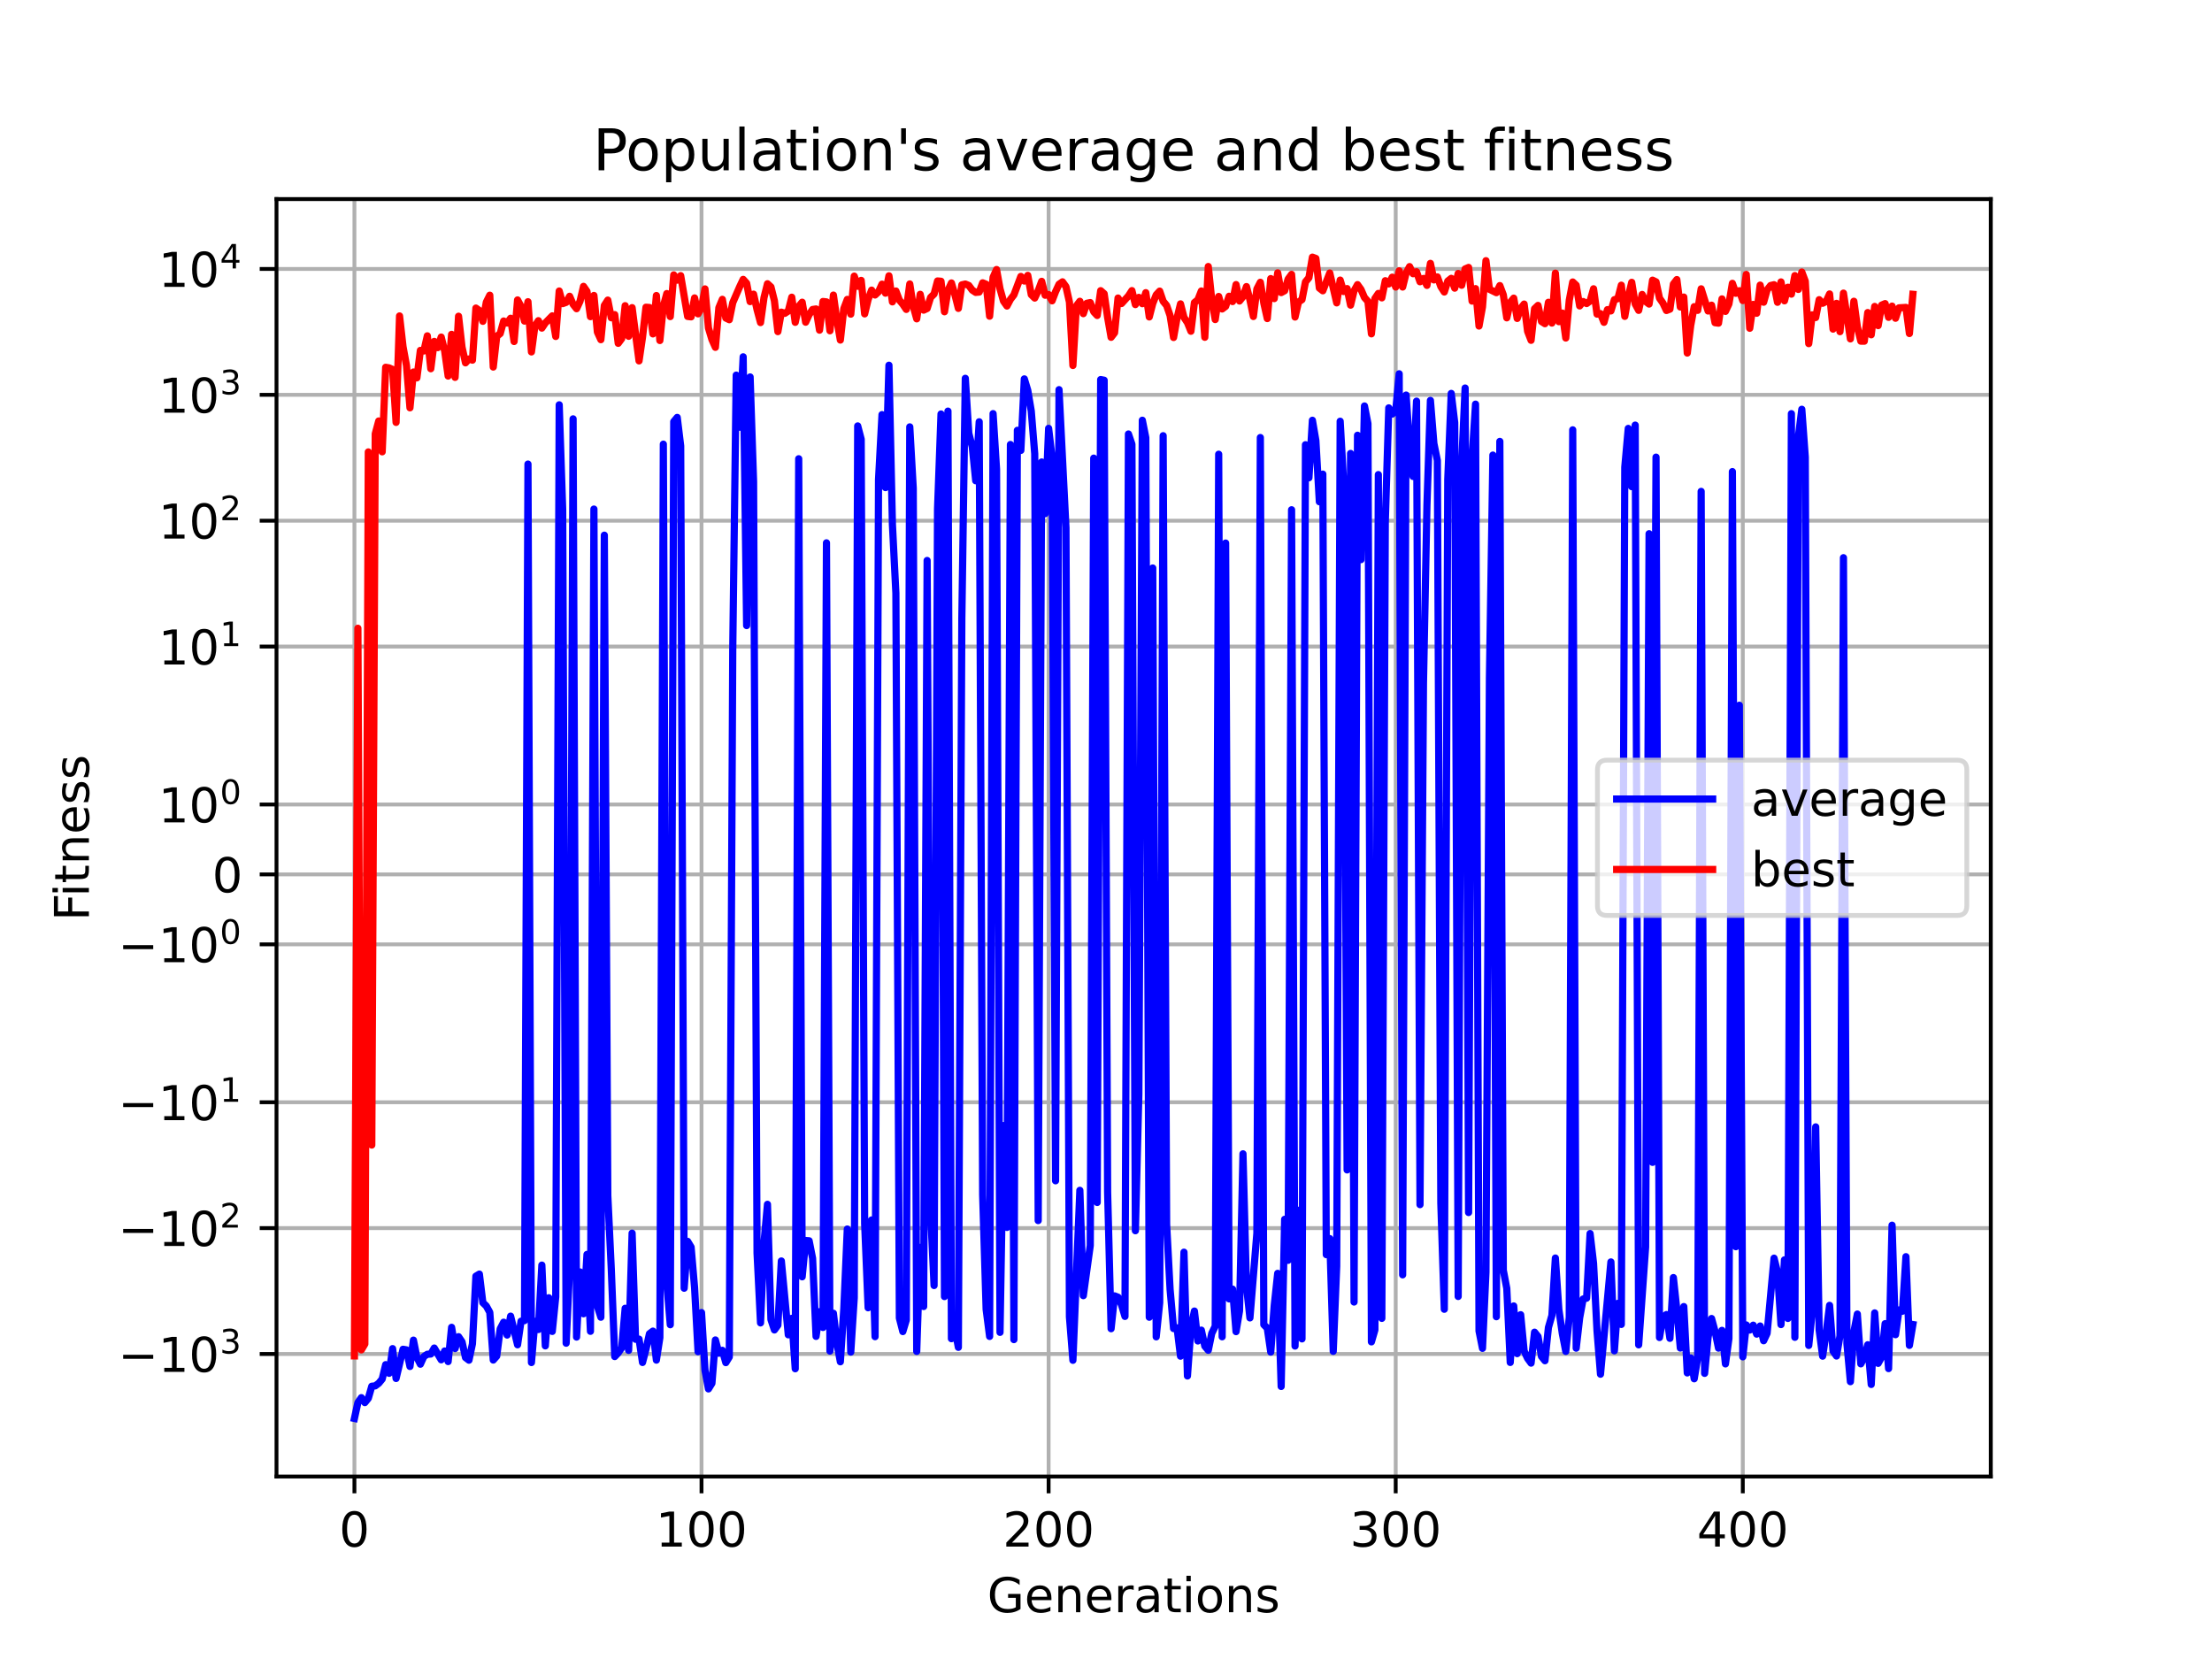 <?xml version="1.0" encoding="utf-8" standalone="no"?>
<!DOCTYPE svg PUBLIC "-//W3C//DTD SVG 1.1//EN"
  "http://www.w3.org/Graphics/SVG/1.1/DTD/svg11.dtd">
<!-- Created with matplotlib (https://matplotlib.org/) -->
<svg height="345.6pt" version="1.1" viewBox="0 0 460.8 345.6" width="460.8pt" xmlns="http://www.w3.org/2000/svg" xmlns:xlink="http://www.w3.org/1999/xlink">
 <defs>
  <style type="text/css">*{stroke-linecap:butt;stroke-linejoin:round;}</style>
 </defs>
 <g id="figure_1">
  <g id="patch_1">
   <path d="M 0 345.6 
L 460.8 345.6 
L 460.8 0 
L 0 0 
z
" style="fill:#ffffff;"/>
  </g>
  <g id="axes_1">
   <g id="patch_2">
    <path d="M 57.6 307.584 
L 414.72 307.584 
L 414.72 41.472 
L 57.6 41.472 
z
" style="fill:#ffffff;"/>
   </g>
   <g id="matplotlib.axis_1">
    <g id="xtick_1">
     <g id="line2d_1">
      <path clip-path="url(#pac94fb23cc)" d="M 73.833 307.584 
L 73.833 41.472 
" style="fill:none;stroke:#b0b0b0;stroke-linecap:square;stroke-width:0.8;"/>
     </g>
     <g id="line2d_2">
      <defs>
       <path d="M 0 0 
L 0 3.5 
" id="m1dcc224ebe" style="stroke:#000000;stroke-width:0.8;"/>
      </defs>
      <g>
       <use style="stroke:#000000;stroke-width:0.8;" x="73.833" xlink:href="#m1dcc224ebe" y="307.584"/>
      </g>
     </g>
     <g id="text_1">
      <!-- 0 -->
      <g transform="translate(70.651 322.182)scale(0.1 -0.1)">
       <defs>
        <path d="M 31.781 66.406 
Q 24.172 66.406 20.328 58.906 
Q 16.5 51.422 16.5 36.375 
Q 16.5 21.391 20.328 13.891 
Q 24.172 6.391 31.781 6.391 
Q 39.453 6.391 43.281 13.891 
Q 47.125 21.391 47.125 36.375 
Q 47.125 51.422 43.281 58.906 
Q 39.453 66.406 31.781 66.406 
z
M 31.781 74.219 
Q 44.047 74.219 50.516 64.516 
Q 56.984 54.828 56.984 36.375 
Q 56.984 17.969 50.516 8.266 
Q 44.047 -1.422 31.781 -1.422 
Q 19.531 -1.422 13.062 8.266 
Q 6.594 17.969 6.594 36.375 
Q 6.594 54.828 13.062 64.516 
Q 19.531 74.219 31.781 74.219 
z
" id="DejaVuSans-48"/>
       </defs>
       <use xlink:href="#DejaVuSans-48"/>
      </g>
     </g>
    </g>
    <g id="xtick_2">
     <g id="line2d_3">
      <path clip-path="url(#pac94fb23cc)" d="M 146.139 307.584 
L 146.139 41.472 
" style="fill:none;stroke:#b0b0b0;stroke-linecap:square;stroke-width:0.8;"/>
     </g>
     <g id="line2d_4">
      <g>
       <use style="stroke:#000000;stroke-width:0.8;" x="146.139" xlink:href="#m1dcc224ebe" y="307.584"/>
      </g>
     </g>
     <g id="text_2">
      <!-- 100 -->
      <g transform="translate(136.595 322.182)scale(0.1 -0.1)">
       <defs>
        <path d="M 12.406 8.297 
L 28.516 8.297 
L 28.516 63.922 
L 10.984 60.406 
L 10.984 69.391 
L 28.422 72.906 
L 38.281 72.906 
L 38.281 8.297 
L 54.391 8.297 
L 54.391 0 
L 12.406 0 
z
" id="DejaVuSans-49"/>
       </defs>
       <use xlink:href="#DejaVuSans-49"/>
       <use x="63.623" xlink:href="#DejaVuSans-48"/>
       <use x="127.246" xlink:href="#DejaVuSans-48"/>
      </g>
     </g>
    </g>
    <g id="xtick_3">
     <g id="line2d_5">
      <path clip-path="url(#pac94fb23cc)" d="M 218.445 307.584 
L 218.445 41.472 
" style="fill:none;stroke:#b0b0b0;stroke-linecap:square;stroke-width:0.8;"/>
     </g>
     <g id="line2d_6">
      <g>
       <use style="stroke:#000000;stroke-width:0.8;" x="218.445" xlink:href="#m1dcc224ebe" y="307.584"/>
      </g>
     </g>
     <g id="text_3">
      <!-- 200 -->
      <g transform="translate(208.901 322.182)scale(0.1 -0.1)">
       <defs>
        <path d="M 19.188 8.297 
L 53.609 8.297 
L 53.609 0 
L 7.328 0 
L 7.328 8.297 
Q 12.938 14.109 22.625 23.891 
Q 32.328 33.688 34.812 36.531 
Q 39.547 41.844 41.422 45.531 
Q 43.312 49.219 43.312 52.781 
Q 43.312 58.594 39.234 62.25 
Q 35.156 65.922 28.609 65.922 
Q 23.969 65.922 18.812 64.312 
Q 13.672 62.703 7.812 59.422 
L 7.812 69.391 
Q 13.766 71.781 18.938 73 
Q 24.125 74.219 28.422 74.219 
Q 39.75 74.219 46.484 68.547 
Q 53.219 62.891 53.219 53.422 
Q 53.219 48.922 51.531 44.891 
Q 49.859 40.875 45.406 35.406 
Q 44.188 33.984 37.641 27.219 
Q 31.109 20.453 19.188 8.297 
z
" id="DejaVuSans-50"/>
       </defs>
       <use xlink:href="#DejaVuSans-50"/>
       <use x="63.623" xlink:href="#DejaVuSans-48"/>
       <use x="127.246" xlink:href="#DejaVuSans-48"/>
      </g>
     </g>
    </g>
    <g id="xtick_4">
     <g id="line2d_7">
      <path clip-path="url(#pac94fb23cc)" d="M 290.751 307.584 
L 290.751 41.472 
" style="fill:none;stroke:#b0b0b0;stroke-linecap:square;stroke-width:0.8;"/>
     </g>
     <g id="line2d_8">
      <g>
       <use style="stroke:#000000;stroke-width:0.8;" x="290.751" xlink:href="#m1dcc224ebe" y="307.584"/>
      </g>
     </g>
     <g id="text_4">
      <!-- 300 -->
      <g transform="translate(281.207 322.182)scale(0.1 -0.1)">
       <defs>
        <path d="M 40.578 39.312 
Q 47.656 37.797 51.625 33 
Q 55.609 28.219 55.609 21.188 
Q 55.609 10.406 48.188 4.484 
Q 40.766 -1.422 27.094 -1.422 
Q 22.516 -1.422 17.656 -0.516 
Q 12.797 0.391 7.625 2.203 
L 7.625 11.719 
Q 11.719 9.328 16.594 8.109 
Q 21.484 6.891 26.812 6.891 
Q 36.078 6.891 40.938 10.547 
Q 45.797 14.203 45.797 21.188 
Q 45.797 27.641 41.281 31.266 
Q 36.766 34.906 28.719 34.906 
L 20.219 34.906 
L 20.219 43.016 
L 29.109 43.016 
Q 36.375 43.016 40.234 45.922 
Q 44.094 48.828 44.094 54.297 
Q 44.094 59.906 40.109 62.906 
Q 36.141 65.922 28.719 65.922 
Q 24.656 65.922 20.016 65.031 
Q 15.375 64.156 9.812 62.312 
L 9.812 71.094 
Q 15.438 72.656 20.344 73.438 
Q 25.25 74.219 29.594 74.219 
Q 40.828 74.219 47.359 69.109 
Q 53.906 64.016 53.906 55.328 
Q 53.906 49.266 50.438 45.094 
Q 46.969 40.922 40.578 39.312 
z
" id="DejaVuSans-51"/>
       </defs>
       <use xlink:href="#DejaVuSans-51"/>
       <use x="63.623" xlink:href="#DejaVuSans-48"/>
       <use x="127.246" xlink:href="#DejaVuSans-48"/>
      </g>
     </g>
    </g>
    <g id="xtick_5">
     <g id="line2d_9">
      <path clip-path="url(#pac94fb23cc)" d="M 363.057 307.584 
L 363.057 41.472 
" style="fill:none;stroke:#b0b0b0;stroke-linecap:square;stroke-width:0.8;"/>
     </g>
     <g id="line2d_10">
      <g>
       <use style="stroke:#000000;stroke-width:0.8;" x="363.057" xlink:href="#m1dcc224ebe" y="307.584"/>
      </g>
     </g>
     <g id="text_5">
      <!-- 400 -->
      <g transform="translate(353.514 322.182)scale(0.1 -0.1)">
       <defs>
        <path d="M 37.797 64.312 
L 12.891 25.391 
L 37.797 25.391 
z
M 35.203 72.906 
L 47.609 72.906 
L 47.609 25.391 
L 58.016 25.391 
L 58.016 17.188 
L 47.609 17.188 
L 47.609 0 
L 37.797 0 
L 37.797 17.188 
L 4.891 17.188 
L 4.891 26.703 
z
" id="DejaVuSans-52"/>
       </defs>
       <use xlink:href="#DejaVuSans-52"/>
       <use x="63.623" xlink:href="#DejaVuSans-48"/>
       <use x="127.246" xlink:href="#DejaVuSans-48"/>
      </g>
     </g>
    </g>
    <g id="text_6">
     <!-- Generations -->
     <g transform="translate(205.662 335.861)scale(0.1 -0.1)">
      <defs>
       <path d="M 59.516 10.406 
L 59.516 29.984 
L 43.406 29.984 
L 43.406 38.094 
L 69.281 38.094 
L 69.281 6.781 
Q 63.578 2.734 56.688 0.656 
Q 49.812 -1.422 42 -1.422 
Q 24.906 -1.422 15.25 8.562 
Q 5.609 18.562 5.609 36.375 
Q 5.609 54.25 15.25 64.234 
Q 24.906 74.219 42 74.219 
Q 49.125 74.219 55.547 72.453 
Q 61.969 70.703 67.391 67.281 
L 67.391 56.781 
Q 61.922 61.422 55.766 63.766 
Q 49.609 66.109 42.828 66.109 
Q 29.438 66.109 22.719 58.641 
Q 16.016 51.172 16.016 36.375 
Q 16.016 21.625 22.719 14.156 
Q 29.438 6.688 42.828 6.688 
Q 48.047 6.688 52.141 7.594 
Q 56.25 8.5 59.516 10.406 
z
" id="DejaVuSans-71"/>
       <path d="M 56.203 29.594 
L 56.203 25.203 
L 14.891 25.203 
Q 15.484 15.922 20.484 11.062 
Q 25.484 6.203 34.422 6.203 
Q 39.594 6.203 44.453 7.469 
Q 49.312 8.734 54.109 11.281 
L 54.109 2.781 
Q 49.266 0.734 44.188 -0.344 
Q 39.109 -1.422 33.891 -1.422 
Q 20.797 -1.422 13.156 6.188 
Q 5.516 13.812 5.516 26.812 
Q 5.516 40.234 12.766 48.109 
Q 20.016 56 32.328 56 
Q 43.359 56 49.781 48.891 
Q 56.203 41.797 56.203 29.594 
z
M 47.219 32.234 
Q 47.125 39.594 43.094 43.984 
Q 39.062 48.391 32.422 48.391 
Q 24.906 48.391 20.391 44.141 
Q 15.875 39.891 15.188 32.172 
z
" id="DejaVuSans-101"/>
       <path d="M 54.891 33.016 
L 54.891 0 
L 45.906 0 
L 45.906 32.719 
Q 45.906 40.484 42.875 44.328 
Q 39.844 48.188 33.797 48.188 
Q 26.516 48.188 22.312 43.547 
Q 18.109 38.922 18.109 30.906 
L 18.109 0 
L 9.078 0 
L 9.078 54.688 
L 18.109 54.688 
L 18.109 46.188 
Q 21.344 51.125 25.703 53.562 
Q 30.078 56 35.797 56 
Q 45.219 56 50.047 50.172 
Q 54.891 44.344 54.891 33.016 
z
" id="DejaVuSans-110"/>
       <path d="M 41.109 46.297 
Q 39.594 47.172 37.812 47.578 
Q 36.031 48 33.891 48 
Q 26.266 48 22.188 43.047 
Q 18.109 38.094 18.109 28.812 
L 18.109 0 
L 9.078 0 
L 9.078 54.688 
L 18.109 54.688 
L 18.109 46.188 
Q 20.953 51.172 25.484 53.578 
Q 30.031 56 36.531 56 
Q 37.453 56 38.578 55.875 
Q 39.703 55.766 41.062 55.516 
z
" id="DejaVuSans-114"/>
       <path d="M 34.281 27.484 
Q 23.391 27.484 19.188 25 
Q 14.984 22.516 14.984 16.5 
Q 14.984 11.719 18.141 8.906 
Q 21.297 6.109 26.703 6.109 
Q 34.188 6.109 38.703 11.406 
Q 43.219 16.703 43.219 25.484 
L 43.219 27.484 
z
M 52.203 31.203 
L 52.203 0 
L 43.219 0 
L 43.219 8.297 
Q 40.141 3.328 35.547 0.953 
Q 30.953 -1.422 24.312 -1.422 
Q 15.922 -1.422 10.953 3.297 
Q 6 8.016 6 15.922 
Q 6 25.141 12.172 29.828 
Q 18.359 34.516 30.609 34.516 
L 43.219 34.516 
L 43.219 35.406 
Q 43.219 41.609 39.141 45 
Q 35.062 48.391 27.688 48.391 
Q 23 48.391 18.547 47.266 
Q 14.109 46.141 10.016 43.891 
L 10.016 52.203 
Q 14.938 54.109 19.578 55.047 
Q 24.219 56 28.609 56 
Q 40.484 56 46.344 49.844 
Q 52.203 43.703 52.203 31.203 
z
" id="DejaVuSans-97"/>
       <path d="M 18.312 70.219 
L 18.312 54.688 
L 36.812 54.688 
L 36.812 47.703 
L 18.312 47.703 
L 18.312 18.016 
Q 18.312 11.328 20.141 9.422 
Q 21.969 7.516 27.594 7.516 
L 36.812 7.516 
L 36.812 0 
L 27.594 0 
Q 17.188 0 13.234 3.875 
Q 9.281 7.766 9.281 18.016 
L 9.281 47.703 
L 2.688 47.703 
L 2.688 54.688 
L 9.281 54.688 
L 9.281 70.219 
z
" id="DejaVuSans-116"/>
       <path d="M 9.422 54.688 
L 18.406 54.688 
L 18.406 0 
L 9.422 0 
z
M 9.422 75.984 
L 18.406 75.984 
L 18.406 64.594 
L 9.422 64.594 
z
" id="DejaVuSans-105"/>
       <path d="M 30.609 48.391 
Q 23.391 48.391 19.188 42.75 
Q 14.984 37.109 14.984 27.297 
Q 14.984 17.484 19.156 11.844 
Q 23.344 6.203 30.609 6.203 
Q 37.797 6.203 41.984 11.859 
Q 46.188 17.531 46.188 27.297 
Q 46.188 37.016 41.984 42.703 
Q 37.797 48.391 30.609 48.391 
z
M 30.609 56 
Q 42.328 56 49.016 48.375 
Q 55.719 40.766 55.719 27.297 
Q 55.719 13.875 49.016 6.219 
Q 42.328 -1.422 30.609 -1.422 
Q 18.844 -1.422 12.172 6.219 
Q 5.516 13.875 5.516 27.297 
Q 5.516 40.766 12.172 48.375 
Q 18.844 56 30.609 56 
z
" id="DejaVuSans-111"/>
       <path d="M 44.281 53.078 
L 44.281 44.578 
Q 40.484 46.531 36.375 47.5 
Q 32.281 48.484 27.875 48.484 
Q 21.188 48.484 17.844 46.438 
Q 14.5 44.391 14.5 40.281 
Q 14.5 37.156 16.891 35.375 
Q 19.281 33.594 26.516 31.984 
L 29.594 31.297 
Q 39.156 29.25 43.188 25.516 
Q 47.219 21.781 47.219 15.094 
Q 47.219 7.469 41.188 3.016 
Q 35.156 -1.422 24.609 -1.422 
Q 20.219 -1.422 15.453 -0.562 
Q 10.688 0.297 5.422 2 
L 5.422 11.281 
Q 10.406 8.688 15.234 7.391 
Q 20.062 6.109 24.812 6.109 
Q 31.156 6.109 34.562 8.281 
Q 37.984 10.453 37.984 14.406 
Q 37.984 18.062 35.516 20.016 
Q 33.062 21.969 24.703 23.781 
L 21.578 24.516 
Q 13.234 26.266 9.516 29.906 
Q 5.812 33.547 5.812 39.891 
Q 5.812 47.609 11.281 51.797 
Q 16.75 56 26.812 56 
Q 31.781 56 36.172 55.266 
Q 40.578 54.547 44.281 53.078 
z
" id="DejaVuSans-115"/>
      </defs>
      <use xlink:href="#DejaVuSans-71"/>
      <use x="77.49" xlink:href="#DejaVuSans-101"/>
      <use x="139.014" xlink:href="#DejaVuSans-110"/>
      <use x="202.393" xlink:href="#DejaVuSans-101"/>
      <use x="263.916" xlink:href="#DejaVuSans-114"/>
      <use x="305.029" xlink:href="#DejaVuSans-97"/>
      <use x="366.309" xlink:href="#DejaVuSans-116"/>
      <use x="405.518" xlink:href="#DejaVuSans-105"/>
      <use x="433.301" xlink:href="#DejaVuSans-111"/>
      <use x="494.482" xlink:href="#DejaVuSans-110"/>
      <use x="557.861" xlink:href="#DejaVuSans-115"/>
     </g>
    </g>
   </g>
   <g id="matplotlib.axis_2">
    <g id="ytick_1">
     <g id="line2d_11">
      <path clip-path="url(#pac94fb23cc)" d="M 57.6 282.058 
L 414.72 282.058 
" style="fill:none;stroke:#b0b0b0;stroke-linecap:square;stroke-width:0.8;"/>
     </g>
     <g id="line2d_12">
      <defs>
       <path d="M 0 0 
L -3.5 0 
" id="mfba60c8295" style="stroke:#000000;stroke-width:0.8;"/>
      </defs>
      <g>
       <use style="stroke:#000000;stroke-width:0.8;" x="57.6" xlink:href="#mfba60c8295" y="282.058"/>
      </g>
     </g>
     <g id="text_7">
      <!-- $\mathdefault{-10^{3}}$ -->
      <g transform="translate(24.6 285.858)scale(0.1 -0.1)">
       <defs>
        <path d="M 10.594 35.5 
L 73.188 35.5 
L 73.188 27.203 
L 10.594 27.203 
z
" id="DejaVuSans-8722"/>
       </defs>
       <use transform="translate(0 0.766)" xlink:href="#DejaVuSans-8722"/>
       <use transform="translate(83.789 0.766)" xlink:href="#DejaVuSans-49"/>
       <use transform="translate(147.412 0.766)" xlink:href="#DejaVuSans-48"/>
       <use transform="translate(211.992 39.047)scale(0.7)" xlink:href="#DejaVuSans-51"/>
      </g>
     </g>
    </g>
    <g id="ytick_2">
     <g id="line2d_13">
      <path clip-path="url(#pac94fb23cc)" d="M 57.6 255.837 
L 414.72 255.837 
" style="fill:none;stroke:#b0b0b0;stroke-linecap:square;stroke-width:0.8;"/>
     </g>
     <g id="line2d_14">
      <g>
       <use style="stroke:#000000;stroke-width:0.8;" x="57.6" xlink:href="#mfba60c8295" y="255.837"/>
      </g>
     </g>
     <g id="text_8">
      <!-- $\mathdefault{-10^{2}}$ -->
      <g transform="translate(24.6 259.636)scale(0.1 -0.1)">
       <use transform="translate(0 0.766)" xlink:href="#DejaVuSans-8722"/>
       <use transform="translate(83.789 0.766)" xlink:href="#DejaVuSans-49"/>
       <use transform="translate(147.412 0.766)" xlink:href="#DejaVuSans-48"/>
       <use transform="translate(211.992 39.047)scale(0.7)" xlink:href="#DejaVuSans-50"/>
      </g>
     </g>
    </g>
    <g id="ytick_3">
     <g id="line2d_15">
      <path clip-path="url(#pac94fb23cc)" d="M 57.6 229.615 
L 414.72 229.615 
" style="fill:none;stroke:#b0b0b0;stroke-linecap:square;stroke-width:0.8;"/>
     </g>
     <g id="line2d_16">
      <g>
       <use style="stroke:#000000;stroke-width:0.8;" x="57.6" xlink:href="#mfba60c8295" y="229.615"/>
      </g>
     </g>
     <g id="text_9">
      <!-- $\mathdefault{-10^{1}}$ -->
      <g transform="translate(24.6 233.414)scale(0.1 -0.1)">
       <use transform="translate(0 0.684)" xlink:href="#DejaVuSans-8722"/>
       <use transform="translate(83.789 0.684)" xlink:href="#DejaVuSans-49"/>
       <use transform="translate(147.412 0.684)" xlink:href="#DejaVuSans-48"/>
       <use transform="translate(211.992 38.966)scale(0.7)" xlink:href="#DejaVuSans-49"/>
      </g>
     </g>
    </g>
    <g id="ytick_4">
     <g id="line2d_17">
      <path clip-path="url(#pac94fb23cc)" d="M 57.6 196.72 
L 414.72 196.72 
" style="fill:none;stroke:#b0b0b0;stroke-linecap:square;stroke-width:0.8;"/>
     </g>
     <g id="line2d_18">
      <g>
       <use style="stroke:#000000;stroke-width:0.8;" x="57.6" xlink:href="#mfba60c8295" y="196.72"/>
      </g>
     </g>
     <g id="text_10">
      <!-- $\mathdefault{-10^{0}}$ -->
      <g transform="translate(24.6 200.519)scale(0.1 -0.1)">
       <use transform="translate(0 0.766)" xlink:href="#DejaVuSans-8722"/>
       <use transform="translate(83.789 0.766)" xlink:href="#DejaVuSans-49"/>
       <use transform="translate(147.412 0.766)" xlink:href="#DejaVuSans-48"/>
       <use transform="translate(211.992 39.047)scale(0.7)" xlink:href="#DejaVuSans-48"/>
      </g>
     </g>
    </g>
    <g id="ytick_5">
     <g id="line2d_19">
      <path clip-path="url(#pac94fb23cc)" d="M 57.6 182.152 
L 414.72 182.152 
" style="fill:none;stroke:#b0b0b0;stroke-linecap:square;stroke-width:0.8;"/>
     </g>
     <g id="line2d_20">
      <g>
       <use style="stroke:#000000;stroke-width:0.8;" x="57.6" xlink:href="#mfba60c8295" y="182.152"/>
      </g>
     </g>
     <g id="text_11">
      <!-- $\mathdefault{0}$ -->
      <g transform="translate(44.2 185.951)scale(0.1 -0.1)">
       <use transform="translate(0 0.781)" xlink:href="#DejaVuSans-48"/>
      </g>
     </g>
    </g>
    <g id="ytick_6">
     <g id="line2d_21">
      <path clip-path="url(#pac94fb23cc)" d="M 57.6 167.585 
L 414.72 167.585 
" style="fill:none;stroke:#b0b0b0;stroke-linecap:square;stroke-width:0.8;"/>
     </g>
     <g id="line2d_22">
      <g>
       <use style="stroke:#000000;stroke-width:0.8;" x="57.6" xlink:href="#mfba60c8295" y="167.585"/>
      </g>
     </g>
     <g id="text_12">
      <!-- $\mathdefault{10^{0}}$ -->
      <g transform="translate(33 171.384)scale(0.1 -0.1)">
       <use transform="translate(0 0.766)" xlink:href="#DejaVuSans-49"/>
       <use transform="translate(63.623 0.766)" xlink:href="#DejaVuSans-48"/>
       <use transform="translate(128.203 39.047)scale(0.7)" xlink:href="#DejaVuSans-48"/>
      </g>
     </g>
    </g>
    <g id="ytick_7">
     <g id="line2d_23">
      <path clip-path="url(#pac94fb23cc)" d="M 57.6 134.689 
L 414.72 134.689 
" style="fill:none;stroke:#b0b0b0;stroke-linecap:square;stroke-width:0.8;"/>
     </g>
     <g id="line2d_24">
      <g>
       <use style="stroke:#000000;stroke-width:0.8;" x="57.6" xlink:href="#mfba60c8295" y="134.689"/>
      </g>
     </g>
     <g id="text_13">
      <!-- $\mathdefault{10^{1}}$ -->
      <g transform="translate(33 138.488)scale(0.1 -0.1)">
       <use transform="translate(0 0.684)" xlink:href="#DejaVuSans-49"/>
       <use transform="translate(63.623 0.684)" xlink:href="#DejaVuSans-48"/>
       <use transform="translate(128.203 38.966)scale(0.7)" xlink:href="#DejaVuSans-49"/>
      </g>
     </g>
    </g>
    <g id="ytick_8">
     <g id="line2d_25">
      <path clip-path="url(#pac94fb23cc)" d="M 57.6 108.467 
L 414.72 108.467 
" style="fill:none;stroke:#b0b0b0;stroke-linecap:square;stroke-width:0.8;"/>
     </g>
     <g id="line2d_26">
      <g>
       <use style="stroke:#000000;stroke-width:0.8;" x="57.6" xlink:href="#mfba60c8295" y="108.467"/>
      </g>
     </g>
     <g id="text_14">
      <!-- $\mathdefault{10^{2}}$ -->
      <g transform="translate(33 112.267)scale(0.1 -0.1)">
       <use transform="translate(0 0.766)" xlink:href="#DejaVuSans-49"/>
       <use transform="translate(63.623 0.766)" xlink:href="#DejaVuSans-48"/>
       <use transform="translate(128.203 39.047)scale(0.7)" xlink:href="#DejaVuSans-50"/>
      </g>
     </g>
    </g>
    <g id="ytick_9">
     <g id="line2d_27">
      <path clip-path="url(#pac94fb23cc)" d="M 57.6 82.246 
L 414.72 82.246 
" style="fill:none;stroke:#b0b0b0;stroke-linecap:square;stroke-width:0.8;"/>
     </g>
     <g id="line2d_28">
      <g>
       <use style="stroke:#000000;stroke-width:0.8;" x="57.6" xlink:href="#mfba60c8295" y="82.246"/>
      </g>
     </g>
     <g id="text_15">
      <!-- $\mathdefault{10^{3}}$ -->
      <g transform="translate(33 86.045)scale(0.1 -0.1)">
       <use transform="translate(0 0.766)" xlink:href="#DejaVuSans-49"/>
       <use transform="translate(63.623 0.766)" xlink:href="#DejaVuSans-48"/>
       <use transform="translate(128.203 39.047)scale(0.7)" xlink:href="#DejaVuSans-51"/>
      </g>
     </g>
    </g>
    <g id="ytick_10">
     <g id="line2d_29">
      <path clip-path="url(#pac94fb23cc)" d="M 57.6 56.024 
L 414.72 56.024 
" style="fill:none;stroke:#b0b0b0;stroke-linecap:square;stroke-width:0.8;"/>
     </g>
     <g id="line2d_30">
      <g>
       <use style="stroke:#000000;stroke-width:0.8;" x="57.6" xlink:href="#mfba60c8295" y="56.024"/>
      </g>
     </g>
     <g id="text_16">
      <!-- $\mathdefault{10^{4}}$ -->
      <g transform="translate(33 59.823)scale(0.1 -0.1)">
       <use transform="translate(0 0.684)" xlink:href="#DejaVuSans-49"/>
       <use transform="translate(63.623 0.684)" xlink:href="#DejaVuSans-48"/>
       <use transform="translate(128.203 38.966)scale(0.7)" xlink:href="#DejaVuSans-52"/>
      </g>
     </g>
    </g>
    <g id="text_17">
     <!-- Fitness -->
     <g transform="translate(18.52 191.845)rotate(-90)scale(0.1 -0.1)">
      <defs>
       <path d="M 9.812 72.906 
L 51.703 72.906 
L 51.703 64.594 
L 19.672 64.594 
L 19.672 43.109 
L 48.578 43.109 
L 48.578 34.812 
L 19.672 34.812 
L 19.672 0 
L 9.812 0 
z
" id="DejaVuSans-70"/>
      </defs>
      <use xlink:href="#DejaVuSans-70"/>
      <use x="50.27" xlink:href="#DejaVuSans-105"/>
      <use x="78.053" xlink:href="#DejaVuSans-116"/>
      <use x="117.262" xlink:href="#DejaVuSans-110"/>
      <use x="180.641" xlink:href="#DejaVuSans-101"/>
      <use x="242.164" xlink:href="#DejaVuSans-115"/>
      <use x="294.264" xlink:href="#DejaVuSans-115"/>
     </g>
    </g>
   </g>
   <g id="line2d_31">
    <path clip-path="url(#pac94fb23cc)" d="M 73.833 295.488 
L 74.556 292.193 
L 75.279 291.158 
L 76.002 292.184 
L 76.725 291.298 
L 77.448 288.779 
L 78.171 288.7 
L 78.894 288.163 
L 79.617 287.285 
L 80.34 284.283 
L 81.063 286.085 
L 81.786 280.943 
L 82.509 287.159 
L 83.956 281.077 
L 84.679 281.203 
L 85.402 284.661 
L 86.125 279.174 
L 86.848 282.759 
L 87.571 284.186 
L 88.294 282.592 
L 89.017 282.119 
L 89.74 282.069 
L 90.463 280.821 
L 91.909 283.27 
L 92.632 281.437 
L 93.355 283.639 
L 94.078 276.506 
L 94.802 280.928 
L 95.525 278.459 
L 96.248 279.529 
L 96.971 282.8 
L 97.694 283.35 
L 98.417 279.942 
L 99.14 265.847 
L 99.863 265.417 
L 100.586 271.368 
L 101.309 272.074 
L 102.032 273.389 
L 102.755 283.319 
L 103.478 282.498 
L 104.201 276.82 
L 104.924 275.439 
L 105.647 278.114 
L 106.37 274.18 
L 107.817 280.142 
L 108.54 275.233 
L 109.263 275.112 
L 109.986 96.678 
L 110.709 283.84 
L 111.432 275.245 
L 112.155 276.967 
L 112.878 263.545 
L 113.601 280.369 
L 114.324 270.346 
L 115.047 277.357 
L 115.77 270.158 
L 116.493 84.332 
L 117.216 106.114 
L 117.939 279.813 
L 118.663 264.278 
L 119.386 87.256 
L 120.109 278.532 
L 120.832 264.969 
L 121.555 273.68 
L 122.278 261.316 
L 123.001 277.335 
L 123.724 106.049 
L 124.447 272.112 
L 125.17 274.401 
L 125.893 111.49 
L 126.616 249.057 
L 127.339 264.298 
L 128.062 282.595 
L 128.785 281.83 
L 129.508 280.777 
L 130.232 272.539 
L 130.955 281.307 
L 131.678 256.889 
L 132.401 278.995 
L 133.124 278.965 
L 133.847 283.826 
L 134.57 281.055 
L 135.293 277.839 
L 136.016 277.298 
L 136.739 283.335 
L 137.462 278.648 
L 138.185 92.526 
L 138.908 267.389 
L 139.631 275.962 
L 140.354 87.829 
L 141.077 86.954 
L 141.8 92.907 
L 142.524 268.359 
L 143.247 258.595 
L 143.97 259.8 
L 144.693 268.234 
L 145.416 281.581 
L 146.139 273.433 
L 146.862 285.463 
L 147.585 289.335 
L 148.308 288.168 
L 149.031 279.137 
L 149.754 281.902 
L 150.477 281.299 
L 151.2 283.86 
L 151.923 282.684 
L 152.646 135.195 
L 153.369 78.146 
L 154.093 88.999 
L 154.816 74.333 
L 155.539 130.315 
L 156.262 78.528 
L 156.985 100.304 
L 157.708 261.04 
L 158.431 275.582 
L 159.154 258.886 
L 159.877 250.885 
L 160.6 274.879 
L 161.323 277.047 
L 162.046 276.057 
L 162.769 262.683 
L 164.215 278.064 
L 164.938 274.633 
L 165.662 285.136 
L 166.385 95.567 
L 167.108 265.978 
L 167.831 258.415 
L 168.554 258.476 
L 169.277 262.136 
L 170 278.394 
L 170.723 273.249 
L 171.446 276.538 
L 172.169 113.083 
L 172.892 281.455 
L 173.615 273.577 
L 174.338 279.806 
L 175.061 283.682 
L 175.784 272.616 
L 176.507 256.033 
L 177.231 281.666 
L 177.954 270.368 
L 178.677 88.726 
L 179.4 91.505 
L 180.123 254.896 
L 180.846 272.431 
L 181.569 254.143 
L 182.292 278.449 
L 183.015 99.866 
L 183.738 86.372 
L 184.461 101.575 
L 185.184 76.086 
L 185.907 109.233 
L 186.63 123.572 
L 187.353 274.577 
L 188.076 277.388 
L 188.799 274.974 
L 189.523 88.928 
L 190.246 101.689 
L 190.969 281.526 
L 191.692 259.853 
L 192.415 272.173 
L 193.138 116.758 
L 193.861 252.38 
L 194.584 267.795 
L 195.307 105.999 
L 196.03 86.24 
L 196.753 270.099 
L 197.476 85.647 
L 198.199 278.873 
L 198.922 276.846 
L 199.645 280.671 
L 200.368 128.876 
L 201.092 78.808 
L 201.815 90.243 
L 202.538 93.08 
L 203.261 100.152 
L 203.984 87.865 
L 204.707 248.931 
L 205.43 272.77 
L 206.153 278.401 
L 206.876 86.166 
L 207.599 97.759 
L 208.322 277.553 
L 209.045 234.475 
L 209.768 255.694 
L 210.491 92.598 
L 211.214 279.063 
L 211.937 89.643 
L 212.661 93.829 
L 213.384 78.93 
L 214.107 81.323 
L 214.83 85.627 
L 215.553 94.542 
L 216.276 254.27 
L 216.999 96.24 
L 217.722 107.016 
L 218.445 89.233 
L 219.168 95.366 
L 219.891 245.981 
L 220.614 81.175 
L 222.06 109.925 
L 222.783 274.335 
L 223.506 283.374 
L 224.953 247.966 
L 225.676 269.907 
L 227.122 259.459 
L 227.845 95.439 
L 228.568 250.495 
L 229.291 79.068 
L 230.014 79.21 
L 230.737 248.343 
L 231.46 276.794 
L 232.183 269.952 
L 232.906 270.233 
L 233.629 271.813 
L 234.352 274.233 
L 235.075 90.41 
L 235.798 92.547 
L 236.522 256.382 
L 237.245 227.948 
L 237.968 87.545 
L 238.691 91.177 
L 239.414 274.402 
L 240.137 118.328 
L 240.86 278.486 
L 241.583 271.398 
L 242.306 90.767 
L 243.029 255.009 
L 243.752 268.614 
L 244.475 276.762 
L 245.198 276.609 
L 245.921 282.517 
L 246.644 260.855 
L 247.367 286.637 
L 248.091 276.626 
L 248.814 273.118 
L 249.537 279.346 
L 250.26 277.091 
L 250.983 280.418 
L 251.706 281.289 
L 252.429 277.768 
L 253.152 276.279 
L 253.875 94.624 
L 254.598 278.474 
L 255.321 113.13 
L 256.044 270.582 
L 256.767 268.548 
L 257.49 277.4 
L 258.213 273.094 
L 258.936 240.363 
L 259.659 267.9 
L 260.383 274.54 
L 261.829 256.918 
L 262.552 91.148 
L 263.275 275.947 
L 263.998 276.692 
L 264.721 281.667 
L 265.444 271.988 
L 266.167 265.266 
L 266.89 288.825 
L 267.613 254.007 
L 268.336 262.549 
L 269.059 106.195 
L 269.782 280.407 
L 270.505 252.118 
L 271.228 278.912 
L 271.952 92.645 
L 272.675 99.532 
L 273.398 87.554 
L 274.121 91.79 
L 274.844 104.522 
L 275.567 98.769 
L 276.29 261.367 
L 277.013 258.017 
L 277.736 281.51 
L 278.459 263.759 
L 279.182 87.753 
L 279.905 100.631 
L 280.628 243.714 
L 281.351 94.461 
L 282.074 271.234 
L 282.797 90.673 
L 283.521 116.585 
L 284.244 84.572 
L 284.967 88.249 
L 285.69 279.537 
L 286.413 277.041 
L 287.136 98.868 
L 287.859 274.64 
L 288.582 108.714 
L 289.305 84.97 
L 290.028 86.258 
L 290.751 85.554 
L 291.474 77.867 
L 292.197 265.57 
L 292.92 82.299 
L 293.643 93.071 
L 294.366 99.254 
L 295.089 83.565 
L 295.813 250.945 
L 296.536 142.301 
L 297.259 105.218 
L 297.982 83.413 
L 298.705 92.376 
L 299.428 95.933 
L 300.151 250.644 
L 300.874 272.741 
L 301.597 99.878 
L 302.32 81.956 
L 303.043 88.039 
L 303.766 270.076 
L 304.489 96.886 
L 305.212 80.833 
L 305.935 252.59 
L 306.658 95.464 
L 307.382 84.192 
L 308.105 277.257 
L 308.828 280.887 
L 309.551 265.015 
L 310.274 141.221 
L 310.997 94.803 
L 311.72 274.293 
L 312.443 91.952 
L 313.166 264.595 
L 313.889 268.393 
L 314.612 283.824 
L 315.335 272.053 
L 316.058 281.984 
L 316.781 273.881 
L 317.504 281.443 
L 318.227 282.976 
L 318.951 283.962 
L 319.674 277.522 
L 320.397 278.418 
L 321.12 282.569 
L 321.843 283.462 
L 322.566 276.537 
L 323.289 274.028 
L 324.012 262.073 
L 324.735 272.782 
L 325.458 277.813 
L 326.181 281.528 
L 326.904 274.488 
L 327.627 89.544 
L 328.35 280.847 
L 329.073 274.529 
L 329.796 270.603 
L 330.52 270.435 
L 331.243 256.968 
L 331.966 263.184 
L 332.689 277.259 
L 333.412 286.272 
L 335.581 262.885 
L 336.304 281.401 
L 337.027 271.515 
L 337.75 275.901 
L 338.473 97.318 
L 339.196 89.25 
L 339.919 101.379 
L 340.642 88.56 
L 341.365 280.155 
L 342.812 259.773 
L 343.535 111.183 
L 344.258 242.138 
L 344.981 95.233 
L 345.704 278.627 
L 346.427 274.389 
L 347.15 273.846 
L 347.873 278.799 
L 348.596 266.141 
L 349.319 272.873 
L 350.042 280.823 
L 350.765 272.182 
L 351.488 286.004 
L 352.211 282.88 
L 352.934 287.227 
L 353.657 282.901 
L 354.381 102.363 
L 355.104 286.095 
L 355.827 278.577 
L 356.55 274.672 
L 357.273 277.349 
L 357.996 280.841 
L 358.719 277.142 
L 359.442 284.126 
L 360.165 278.833 
L 360.888 98.243 
L 361.611 259.711 
L 362.334 146.917 
L 363.057 282.653 
L 363.78 276.011 
L 364.503 277.075 
L 365.226 276.062 
L 365.95 277.92 
L 366.673 276.234 
L 367.396 279.299 
L 368.119 277.755 
L 369.565 262.103 
L 370.288 265.036 
L 371.011 275.936 
L 371.734 262.454 
L 372.457 274.653 
L 373.18 86.175 
L 373.903 278.586 
L 374.626 91.072 
L 375.349 85.259 
L 376.072 95.224 
L 376.795 280.283 
L 377.518 273.282 
L 378.242 234.752 
L 378.965 277.079 
L 379.688 282.513 
L 380.411 277.737 
L 381.134 271.932 
L 381.857 281.442 
L 382.58 282.484 
L 383.303 278.279 
L 384.026 116.181 
L 384.749 279.928 
L 385.472 287.825 
L 386.195 277.422 
L 386.918 273.742 
L 387.641 284.117 
L 388.364 282.777 
L 389.087 280.135 
L 389.811 288.409 
L 390.534 273.506 
L 391.257 284.012 
L 391.98 282.695 
L 392.703 275.745 
L 393.426 285.103 
L 394.149 255.233 
L 394.872 278.038 
L 395.595 272.887 
L 396.318 273.15 
L 397.041 261.791 
L 397.764 280.265 
L 398.487 275.922 
L 398.487 275.922 
" style="fill:none;stroke:#0000ff;stroke-linecap:square;stroke-width:1.5;"/>
   </g>
   <g id="line2d_32">
    <path clip-path="url(#pac94fb23cc)" d="M 73.833 282.458 
L 74.556 130.877 
L 75.279 281.203 
L 76.002 279.984 
L 76.725 94.146 
L 77.448 238.537 
L 78.171 90.368 
L 78.894 87.7 
L 79.617 94.123 
L 80.34 76.514 
L 81.063 76.642 
L 81.786 76.964 
L 82.509 87.992 
L 83.233 65.818 
L 83.956 72.205 
L 84.679 76.155 
L 85.402 84.956 
L 86.125 77.499 
L 86.848 78.717 
L 87.571 72.993 
L 88.294 73.114 
L 89.017 69.959 
L 89.74 76.812 
L 90.463 71.119 
L 91.186 72.422 
L 91.909 70.22 
L 92.632 73.125 
L 93.355 78.337 
L 94.078 69.651 
L 94.802 78.613 
L 95.525 65.878 
L 96.248 72.329 
L 96.971 75.586 
L 97.694 74.777 
L 98.417 75.026 
L 99.14 64.177 
L 99.863 64.698 
L 100.586 66.937 
L 101.309 62.947 
L 102.032 61.496 
L 102.755 76.461 
L 103.478 70.072 
L 104.201 69.483 
L 104.924 66.873 
L 105.647 67.293 
L 106.37 66.299 
L 107.094 71.142 
L 107.817 62.482 
L 108.54 63.838 
L 109.263 66.89 
L 109.986 62.855 
L 110.709 73.311 
L 111.432 67.919 
L 112.155 66.805 
L 112.878 68.35 
L 113.601 67.273 
L 115.047 65.799 
L 115.77 70.092 
L 116.493 60.623 
L 117.216 63.25 
L 117.939 62.99 
L 118.663 61.721 
L 119.386 63.389 
L 120.109 64.307 
L 120.832 62.747 
L 121.555 59.656 
L 122.278 60.709 
L 123.001 65.965 
L 123.724 61.546 
L 124.447 69.181 
L 125.17 70.763 
L 125.893 63.644 
L 126.616 62.516 
L 127.339 66.196 
L 128.062 65.542 
L 128.785 71.52 
L 129.508 70.544 
L 130.232 63.68 
L 130.955 70.052 
L 131.678 64.089 
L 133.124 75.18 
L 133.847 70.239 
L 134.57 64.001 
L 135.293 64.058 
L 136.016 69.557 
L 136.739 61.563 
L 137.462 70.935 
L 138.185 63.81 
L 138.908 61.157 
L 139.631 65.95 
L 140.354 57.267 
L 141.077 58.356 
L 141.8 57.423 
L 143.247 65.918 
L 143.97 66.004 
L 144.693 62.064 
L 145.416 65.379 
L 146.139 64.078 
L 146.862 60.186 
L 147.585 68.333 
L 148.308 70.738 
L 149.031 72.354 
L 149.754 64.097 
L 150.477 62.36 
L 151.2 66.253 
L 151.923 66.601 
L 152.646 63.058 
L 154.093 59.719 
L 154.816 58.199 
L 155.539 59.006 
L 156.262 62.83 
L 156.985 61.28 
L 157.708 64.512 
L 158.431 67.2 
L 159.154 62.001 
L 159.877 59.113 
L 160.6 59.774 
L 161.323 62.659 
L 162.046 69.083 
L 162.769 65.027 
L 163.492 65.274 
L 164.215 64.801 
L 164.938 61.916 
L 165.662 67.144 
L 166.385 63.814 
L 167.108 62.958 
L 167.831 67.117 
L 168.554 65.551 
L 169.277 64.471 
L 170 64.363 
L 170.723 68.779 
L 171.446 62.806 
L 172.169 62.89 
L 172.892 68.904 
L 173.615 61.471 
L 174.338 66.675 
L 175.061 70.841 
L 175.784 64.282 
L 176.507 62.371 
L 177.231 65.443 
L 177.954 57.521 
L 178.677 59.64 
L 179.4 58.41 
L 180.123 65.388 
L 180.846 62.402 
L 181.569 60.437 
L 182.292 61.45 
L 183.015 60.782 
L 183.738 59.194 
L 184.461 61.071 
L 185.184 57.458 
L 185.907 62.885 
L 186.63 60.622 
L 187.353 62.522 
L 188.076 63.381 
L 188.799 64.452 
L 189.523 59.155 
L 190.246 63.823 
L 190.969 66.421 
L 191.692 61.311 
L 192.415 64.607 
L 193.138 64.263 
L 193.861 61.964 
L 194.584 61.252 
L 195.307 58.531 
L 196.03 58.592 
L 196.753 64.942 
L 197.476 60.505 
L 198.199 58.948 
L 198.922 61.385 
L 199.645 64.24 
L 200.368 59.339 
L 201.092 59.172 
L 201.815 59.467 
L 202.538 60.439 
L 203.261 60.911 
L 203.984 60.843 
L 204.707 58.913 
L 205.43 59.213 
L 206.153 65.872 
L 206.876 57.763 
L 207.599 56.149 
L 208.322 60.167 
L 209.045 62.728 
L 209.768 63.748 
L 210.491 62.364 
L 211.214 61.432 
L 212.661 57.584 
L 213.384 58.547 
L 214.107 57.365 
L 214.83 61.381 
L 215.553 62.091 
L 216.276 60.566 
L 216.999 58.605 
L 217.722 61.501 
L 218.445 61.36 
L 219.168 62.664 
L 219.891 60.774 
L 220.614 59.218 
L 221.337 58.712 
L 222.06 59.718 
L 222.783 62.93 
L 223.506 76.137 
L 224.229 63.712 
L 224.953 62.761 
L 225.676 65.336 
L 226.399 63.181 
L 227.122 63.033 
L 227.845 64.949 
L 228.568 65.718 
L 229.291 60.554 
L 230.014 61.187 
L 230.737 66.123 
L 231.46 70.269 
L 232.183 69.326 
L 232.906 62.085 
L 233.629 63.232 
L 235.075 61.648 
L 235.798 60.538 
L 236.522 63.453 
L 237.245 61.949 
L 237.968 63.265 
L 238.691 60.969 
L 239.414 66.026 
L 240.137 63.228 
L 240.86 61.42 
L 241.583 60.645 
L 242.306 62.761 
L 243.029 63.64 
L 243.752 65.745 
L 244.475 70.308 
L 245.198 66.254 
L 245.921 63.301 
L 246.644 66.125 
L 247.367 67.215 
L 248.091 69.004 
L 248.814 63.04 
L 249.537 62.459 
L 250.26 60.618 
L 250.983 70.262 
L 251.706 55.519 
L 252.429 62.45 
L 253.152 66.569 
L 253.875 61.76 
L 254.598 64.363 
L 255.321 63.82 
L 256.044 61.717 
L 256.767 62.821 
L 257.49 59.286 
L 258.213 62.704 
L 258.936 61.802 
L 259.659 59.702 
L 260.383 62.465 
L 261.106 65.93 
L 261.829 60.209 
L 262.552 58.806 
L 263.275 63.153 
L 263.998 66.363 
L 264.721 58.036 
L 265.444 62.203 
L 266.167 56.835 
L 266.89 60.954 
L 267.613 60.564 
L 268.336 58.146 
L 269.059 57.158 
L 269.782 66.044 
L 270.505 62.908 
L 271.228 62.418 
L 271.952 58.718 
L 272.675 57.846 
L 273.398 53.568 
L 274.121 53.839 
L 274.844 60.009 
L 275.567 60.575 
L 277.013 56.87 
L 278.459 63.093 
L 279.182 58.346 
L 279.905 60.726 
L 280.628 60.119 
L 281.351 63.567 
L 282.074 60.578 
L 282.797 59.293 
L 283.521 60.307 
L 284.244 61.979 
L 284.967 62.789 
L 285.69 69.546 
L 286.413 62.187 
L 287.136 61.126 
L 287.859 62.052 
L 288.582 58.476 
L 289.305 59.143 
L 290.028 57.742 
L 290.751 59.793 
L 291.474 56.411 
L 292.197 59.792 
L 292.92 56.887 
L 293.643 55.541 
L 294.366 57.015 
L 295.089 56.606 
L 295.813 58.695 
L 296.536 58.009 
L 297.259 59.451 
L 297.982 54.866 
L 298.705 58.309 
L 299.428 57.683 
L 300.151 59.698 
L 300.874 60.827 
L 301.597 58.559 
L 302.32 57.987 
L 303.043 60.028 
L 303.766 56.972 
L 304.489 59.428 
L 305.212 56.023 
L 305.935 55.713 
L 306.658 62.726 
L 307.382 60.127 
L 308.105 67.92 
L 308.828 63.946 
L 309.551 54.305 
L 310.274 60.266 
L 311.72 60.97 
L 312.443 59.493 
L 313.166 61.419 
L 313.889 66.209 
L 314.612 63.006 
L 315.335 62.112 
L 316.058 66.336 
L 316.781 64.252 
L 317.504 63.345 
L 318.227 69.022 
L 318.951 70.895 
L 319.674 64.319 
L 320.397 63.624 
L 321.12 66.972 
L 321.843 67.432 
L 322.566 62.972 
L 323.289 67.298 
L 324.012 56.902 
L 324.735 67.009 
L 325.458 65.217 
L 326.181 70.414 
L 326.904 62.569 
L 327.627 58.744 
L 328.35 59.421 
L 329.073 63.73 
L 329.796 62.81 
L 330.52 63.236 
L 331.243 62.706 
L 331.966 60.161 
L 332.689 65.435 
L 333.412 65.335 
L 334.135 67.142 
L 334.858 64.5 
L 335.581 64.773 
L 336.304 62.429 
L 337.027 62.214 
L 337.75 59.411 
L 338.473 65.904 
L 339.196 61.766 
L 339.919 58.814 
L 340.642 63.309 
L 341.365 64.657 
L 342.088 61.341 
L 342.812 62.792 
L 343.535 63.345 
L 344.258 58.363 
L 344.981 58.719 
L 345.704 62.117 
L 346.427 63.147 
L 347.15 64.681 
L 347.873 64.401 
L 348.596 59.175 
L 349.319 58.238 
L 350.042 63.955 
L 350.765 61.885 
L 351.488 73.547 
L 352.211 67.771 
L 352.934 63.888 
L 353.657 64.651 
L 354.381 60.166 
L 355.827 64.788 
L 356.55 63.576 
L 357.273 67.223 
L 357.996 67.318 
L 358.719 62.268 
L 359.442 64.868 
L 360.165 63.312 
L 360.888 59.025 
L 361.611 61.094 
L 362.334 60.561 
L 363.057 62.608 
L 363.78 57.166 
L 364.503 68.384 
L 365.226 63.411 
L 365.95 65.255 
L 366.673 59.394 
L 367.396 62.957 
L 368.119 60.392 
L 368.842 59.48 
L 369.565 59.312 
L 370.288 62.973 
L 371.011 58.732 
L 371.734 62.666 
L 372.457 59.835 
L 373.18 61.273 
L 373.903 57.412 
L 374.626 60.294 
L 375.349 56.665 
L 376.072 58.584 
L 376.795 71.585 
L 377.518 65.586 
L 378.242 66.148 
L 378.965 62.431 
L 379.688 63.174 
L 380.411 62.812 
L 381.134 61.236 
L 381.857 68.557 
L 382.58 63.196 
L 383.303 69.091 
L 384.026 61.062 
L 385.472 70.596 
L 386.195 62.758 
L 386.918 68.076 
L 387.641 71.066 
L 388.364 71.076 
L 389.087 65.111 
L 389.811 69.742 
L 390.534 63.838 
L 391.257 67.829 
L 391.98 63.562 
L 392.703 63.247 
L 393.426 66.107 
L 394.149 63.768 
L 394.872 66.294 
L 395.595 64.13 
L 397.041 64.041 
L 397.764 69.48 
L 398.487 61.311 
L 398.487 61.311 
" style="fill:none;stroke:#ff0000;stroke-linecap:square;stroke-width:1.5;"/>
   </g>
   <g id="patch_3">
    <path d="M 57.6 307.584 
L 57.6 41.472 
" style="fill:none;stroke:#000000;stroke-linecap:square;stroke-linejoin:miter;stroke-width:0.8;"/>
   </g>
   <g id="patch_4">
    <path d="M 414.72 307.584 
L 414.72 41.472 
" style="fill:none;stroke:#000000;stroke-linecap:square;stroke-linejoin:miter;stroke-width:0.8;"/>
   </g>
   <g id="patch_5">
    <path d="M 57.6 307.584 
L 414.72 307.584 
" style="fill:none;stroke:#000000;stroke-linecap:square;stroke-linejoin:miter;stroke-width:0.8;"/>
   </g>
   <g id="patch_6">
    <path d="M 57.6 41.472 
L 414.72 41.472 
" style="fill:none;stroke:#000000;stroke-linecap:square;stroke-linejoin:miter;stroke-width:0.8;"/>
   </g>
   <g id="text_18">
    <!-- Population's average and best fitness -->
    <g transform="translate(123.53 35.472)scale(0.12 -0.12)">
     <defs>
      <path d="M 19.672 64.797 
L 19.672 37.406 
L 32.078 37.406 
Q 38.969 37.406 42.719 40.969 
Q 46.484 44.531 46.484 51.125 
Q 46.484 57.672 42.719 61.234 
Q 38.969 64.797 32.078 64.797 
z
M 9.812 72.906 
L 32.078 72.906 
Q 44.344 72.906 50.609 67.359 
Q 56.891 61.812 56.891 51.125 
Q 56.891 40.328 50.609 34.812 
Q 44.344 29.297 32.078 29.297 
L 19.672 29.297 
L 19.672 0 
L 9.812 0 
z
" id="DejaVuSans-80"/>
      <path d="M 18.109 8.203 
L 18.109 -20.797 
L 9.078 -20.797 
L 9.078 54.688 
L 18.109 54.688 
L 18.109 46.391 
Q 20.953 51.266 25.266 53.625 
Q 29.594 56 35.594 56 
Q 45.562 56 51.781 48.094 
Q 58.016 40.188 58.016 27.297 
Q 58.016 14.406 51.781 6.484 
Q 45.562 -1.422 35.594 -1.422 
Q 29.594 -1.422 25.266 0.953 
Q 20.953 3.328 18.109 8.203 
z
M 48.688 27.297 
Q 48.688 37.203 44.609 42.844 
Q 40.531 48.484 33.406 48.484 
Q 26.266 48.484 22.188 42.844 
Q 18.109 37.203 18.109 27.297 
Q 18.109 17.391 22.188 11.75 
Q 26.266 6.109 33.406 6.109 
Q 40.531 6.109 44.609 11.75 
Q 48.688 17.391 48.688 27.297 
z
" id="DejaVuSans-112"/>
      <path d="M 8.5 21.578 
L 8.5 54.688 
L 17.484 54.688 
L 17.484 21.922 
Q 17.484 14.156 20.5 10.266 
Q 23.531 6.391 29.594 6.391 
Q 36.859 6.391 41.078 11.031 
Q 45.312 15.672 45.312 23.688 
L 45.312 54.688 
L 54.297 54.688 
L 54.297 0 
L 45.312 0 
L 45.312 8.406 
Q 42.047 3.422 37.719 1 
Q 33.406 -1.422 27.688 -1.422 
Q 18.266 -1.422 13.375 4.438 
Q 8.5 10.297 8.5 21.578 
z
M 31.109 56 
z
" id="DejaVuSans-117"/>
      <path d="M 9.422 75.984 
L 18.406 75.984 
L 18.406 0 
L 9.422 0 
z
" id="DejaVuSans-108"/>
      <path d="M 17.922 72.906 
L 17.922 45.797 
L 9.625 45.797 
L 9.625 72.906 
z
" id="DejaVuSans-39"/>
      <path id="DejaVuSans-32"/>
      <path d="M 2.984 54.688 
L 12.5 54.688 
L 29.594 8.797 
L 46.688 54.688 
L 56.203 54.688 
L 35.688 0 
L 23.484 0 
z
" id="DejaVuSans-118"/>
      <path d="M 45.406 27.984 
Q 45.406 37.75 41.375 43.109 
Q 37.359 48.484 30.078 48.484 
Q 22.859 48.484 18.828 43.109 
Q 14.797 37.75 14.797 27.984 
Q 14.797 18.266 18.828 12.891 
Q 22.859 7.516 30.078 7.516 
Q 37.359 7.516 41.375 12.891 
Q 45.406 18.266 45.406 27.984 
z
M 54.391 6.781 
Q 54.391 -7.172 48.188 -13.984 
Q 42 -20.797 29.203 -20.797 
Q 24.469 -20.797 20.266 -20.094 
Q 16.062 -19.391 12.109 -17.922 
L 12.109 -9.188 
Q 16.062 -11.328 19.922 -12.344 
Q 23.781 -13.375 27.781 -13.375 
Q 36.625 -13.375 41.016 -8.766 
Q 45.406 -4.156 45.406 5.172 
L 45.406 9.625 
Q 42.625 4.781 38.281 2.391 
Q 33.938 0 27.875 0 
Q 17.828 0 11.672 7.656 
Q 5.516 15.328 5.516 27.984 
Q 5.516 40.672 11.672 48.328 
Q 17.828 56 27.875 56 
Q 33.938 56 38.281 53.609 
Q 42.625 51.219 45.406 46.391 
L 45.406 54.688 
L 54.391 54.688 
z
" id="DejaVuSans-103"/>
      <path d="M 45.406 46.391 
L 45.406 75.984 
L 54.391 75.984 
L 54.391 0 
L 45.406 0 
L 45.406 8.203 
Q 42.578 3.328 38.25 0.953 
Q 33.938 -1.422 27.875 -1.422 
Q 17.969 -1.422 11.734 6.484 
Q 5.516 14.406 5.516 27.297 
Q 5.516 40.188 11.734 48.094 
Q 17.969 56 27.875 56 
Q 33.938 56 38.25 53.625 
Q 42.578 51.266 45.406 46.391 
z
M 14.797 27.297 
Q 14.797 17.391 18.875 11.75 
Q 22.953 6.109 30.078 6.109 
Q 37.203 6.109 41.297 11.75 
Q 45.406 17.391 45.406 27.297 
Q 45.406 37.203 41.297 42.844 
Q 37.203 48.484 30.078 48.484 
Q 22.953 48.484 18.875 42.844 
Q 14.797 37.203 14.797 27.297 
z
" id="DejaVuSans-100"/>
      <path d="M 48.688 27.297 
Q 48.688 37.203 44.609 42.844 
Q 40.531 48.484 33.406 48.484 
Q 26.266 48.484 22.188 42.844 
Q 18.109 37.203 18.109 27.297 
Q 18.109 17.391 22.188 11.75 
Q 26.266 6.109 33.406 6.109 
Q 40.531 6.109 44.609 11.75 
Q 48.688 17.391 48.688 27.297 
z
M 18.109 46.391 
Q 20.953 51.266 25.266 53.625 
Q 29.594 56 35.594 56 
Q 45.562 56 51.781 48.094 
Q 58.016 40.188 58.016 27.297 
Q 58.016 14.406 51.781 6.484 
Q 45.562 -1.422 35.594 -1.422 
Q 29.594 -1.422 25.266 0.953 
Q 20.953 3.328 18.109 8.203 
L 18.109 0 
L 9.078 0 
L 9.078 75.984 
L 18.109 75.984 
z
" id="DejaVuSans-98"/>
      <path d="M 37.109 75.984 
L 37.109 68.5 
L 28.516 68.5 
Q 23.688 68.5 21.797 66.547 
Q 19.922 64.594 19.922 59.516 
L 19.922 54.688 
L 34.719 54.688 
L 34.719 47.703 
L 19.922 47.703 
L 19.922 0 
L 10.891 0 
L 10.891 47.703 
L 2.297 47.703 
L 2.297 54.688 
L 10.891 54.688 
L 10.891 58.5 
Q 10.891 67.625 15.141 71.797 
Q 19.391 75.984 28.609 75.984 
z
" id="DejaVuSans-102"/>
     </defs>
     <use xlink:href="#DejaVuSans-80"/>
     <use x="56.678" xlink:href="#DejaVuSans-111"/>
     <use x="117.859" xlink:href="#DejaVuSans-112"/>
     <use x="181.336" xlink:href="#DejaVuSans-117"/>
     <use x="244.715" xlink:href="#DejaVuSans-108"/>
     <use x="272.498" xlink:href="#DejaVuSans-97"/>
     <use x="333.777" xlink:href="#DejaVuSans-116"/>
     <use x="372.986" xlink:href="#DejaVuSans-105"/>
     <use x="400.77" xlink:href="#DejaVuSans-111"/>
     <use x="461.951" xlink:href="#DejaVuSans-110"/>
     <use x="525.33" xlink:href="#DejaVuSans-39"/>
     <use x="552.82" xlink:href="#DejaVuSans-115"/>
     <use x="604.92" xlink:href="#DejaVuSans-32"/>
     <use x="636.707" xlink:href="#DejaVuSans-97"/>
     <use x="697.986" xlink:href="#DejaVuSans-118"/>
     <use x="757.166" xlink:href="#DejaVuSans-101"/>
     <use x="818.689" xlink:href="#DejaVuSans-114"/>
     <use x="859.803" xlink:href="#DejaVuSans-97"/>
     <use x="921.082" xlink:href="#DejaVuSans-103"/>
     <use x="984.559" xlink:href="#DejaVuSans-101"/>
     <use x="1046.082" xlink:href="#DejaVuSans-32"/>
     <use x="1077.869" xlink:href="#DejaVuSans-97"/>
     <use x="1139.148" xlink:href="#DejaVuSans-110"/>
     <use x="1202.527" xlink:href="#DejaVuSans-100"/>
     <use x="1266.004" xlink:href="#DejaVuSans-32"/>
     <use x="1297.791" xlink:href="#DejaVuSans-98"/>
     <use x="1361.268" xlink:href="#DejaVuSans-101"/>
     <use x="1422.791" xlink:href="#DejaVuSans-115"/>
     <use x="1474.891" xlink:href="#DejaVuSans-116"/>
     <use x="1514.1" xlink:href="#DejaVuSans-32"/>
     <use x="1545.887" xlink:href="#DejaVuSans-102"/>
     <use x="1581.092" xlink:href="#DejaVuSans-105"/>
     <use x="1608.875" xlink:href="#DejaVuSans-116"/>
     <use x="1648.084" xlink:href="#DejaVuSans-110"/>
     <use x="1711.463" xlink:href="#DejaVuSans-101"/>
     <use x="1772.986" xlink:href="#DejaVuSans-115"/>
     <use x="1825.086" xlink:href="#DejaVuSans-115"/>
    </g>
   </g>
   <g id="legend_1">
    <g id="patch_7">
     <path d="M 334.779 190.706 
L 407.72 190.706 
Q 409.72 190.706 409.72 188.706 
L 409.72 160.35 
Q 409.72 158.35 407.72 158.35 
L 334.779 158.35 
Q 332.779 158.35 332.779 160.35 
L 332.779 188.706 
Q 332.779 190.706 334.779 190.706 
z
" style="fill:#ffffff;opacity:0.8;stroke:#cccccc;stroke-linejoin:miter;"/>
    </g>
    <g id="line2d_33">
     <path d="M 336.779 166.448 
L 356.779 166.448 
" style="fill:none;stroke:#0000ff;stroke-linecap:square;stroke-width:1.5;"/>
    </g>
    <g id="line2d_34"/>
    <g id="text_19">
     <!-- average -->
     <g transform="translate(364.779 169.948)scale(0.1 -0.1)">
      <use xlink:href="#DejaVuSans-97"/>
      <use x="61.279" xlink:href="#DejaVuSans-118"/>
      <use x="120.459" xlink:href="#DejaVuSans-101"/>
      <use x="181.982" xlink:href="#DejaVuSans-114"/>
      <use x="223.096" xlink:href="#DejaVuSans-97"/>
      <use x="284.375" xlink:href="#DejaVuSans-103"/>
      <use x="347.852" xlink:href="#DejaVuSans-101"/>
     </g>
    </g>
    <g id="line2d_35">
     <path d="M 336.779 181.126 
L 356.779 181.126 
" style="fill:none;stroke:#ff0000;stroke-linecap:square;stroke-width:1.5;"/>
    </g>
    <g id="line2d_36"/>
    <g id="text_20">
     <!-- best -->
     <g transform="translate(364.779 184.626)scale(0.1 -0.1)">
      <use xlink:href="#DejaVuSans-98"/>
      <use x="63.477" xlink:href="#DejaVuSans-101"/>
      <use x="125" xlink:href="#DejaVuSans-115"/>
      <use x="177.1" xlink:href="#DejaVuSans-116"/>
     </g>
    </g>
   </g>
  </g>
 </g>
 <defs>
  <clipPath id="pac94fb23cc">
   <rect height="266.112" width="357.12" x="57.6" y="41.472"/>
  </clipPath>
 </defs>
</svg>
